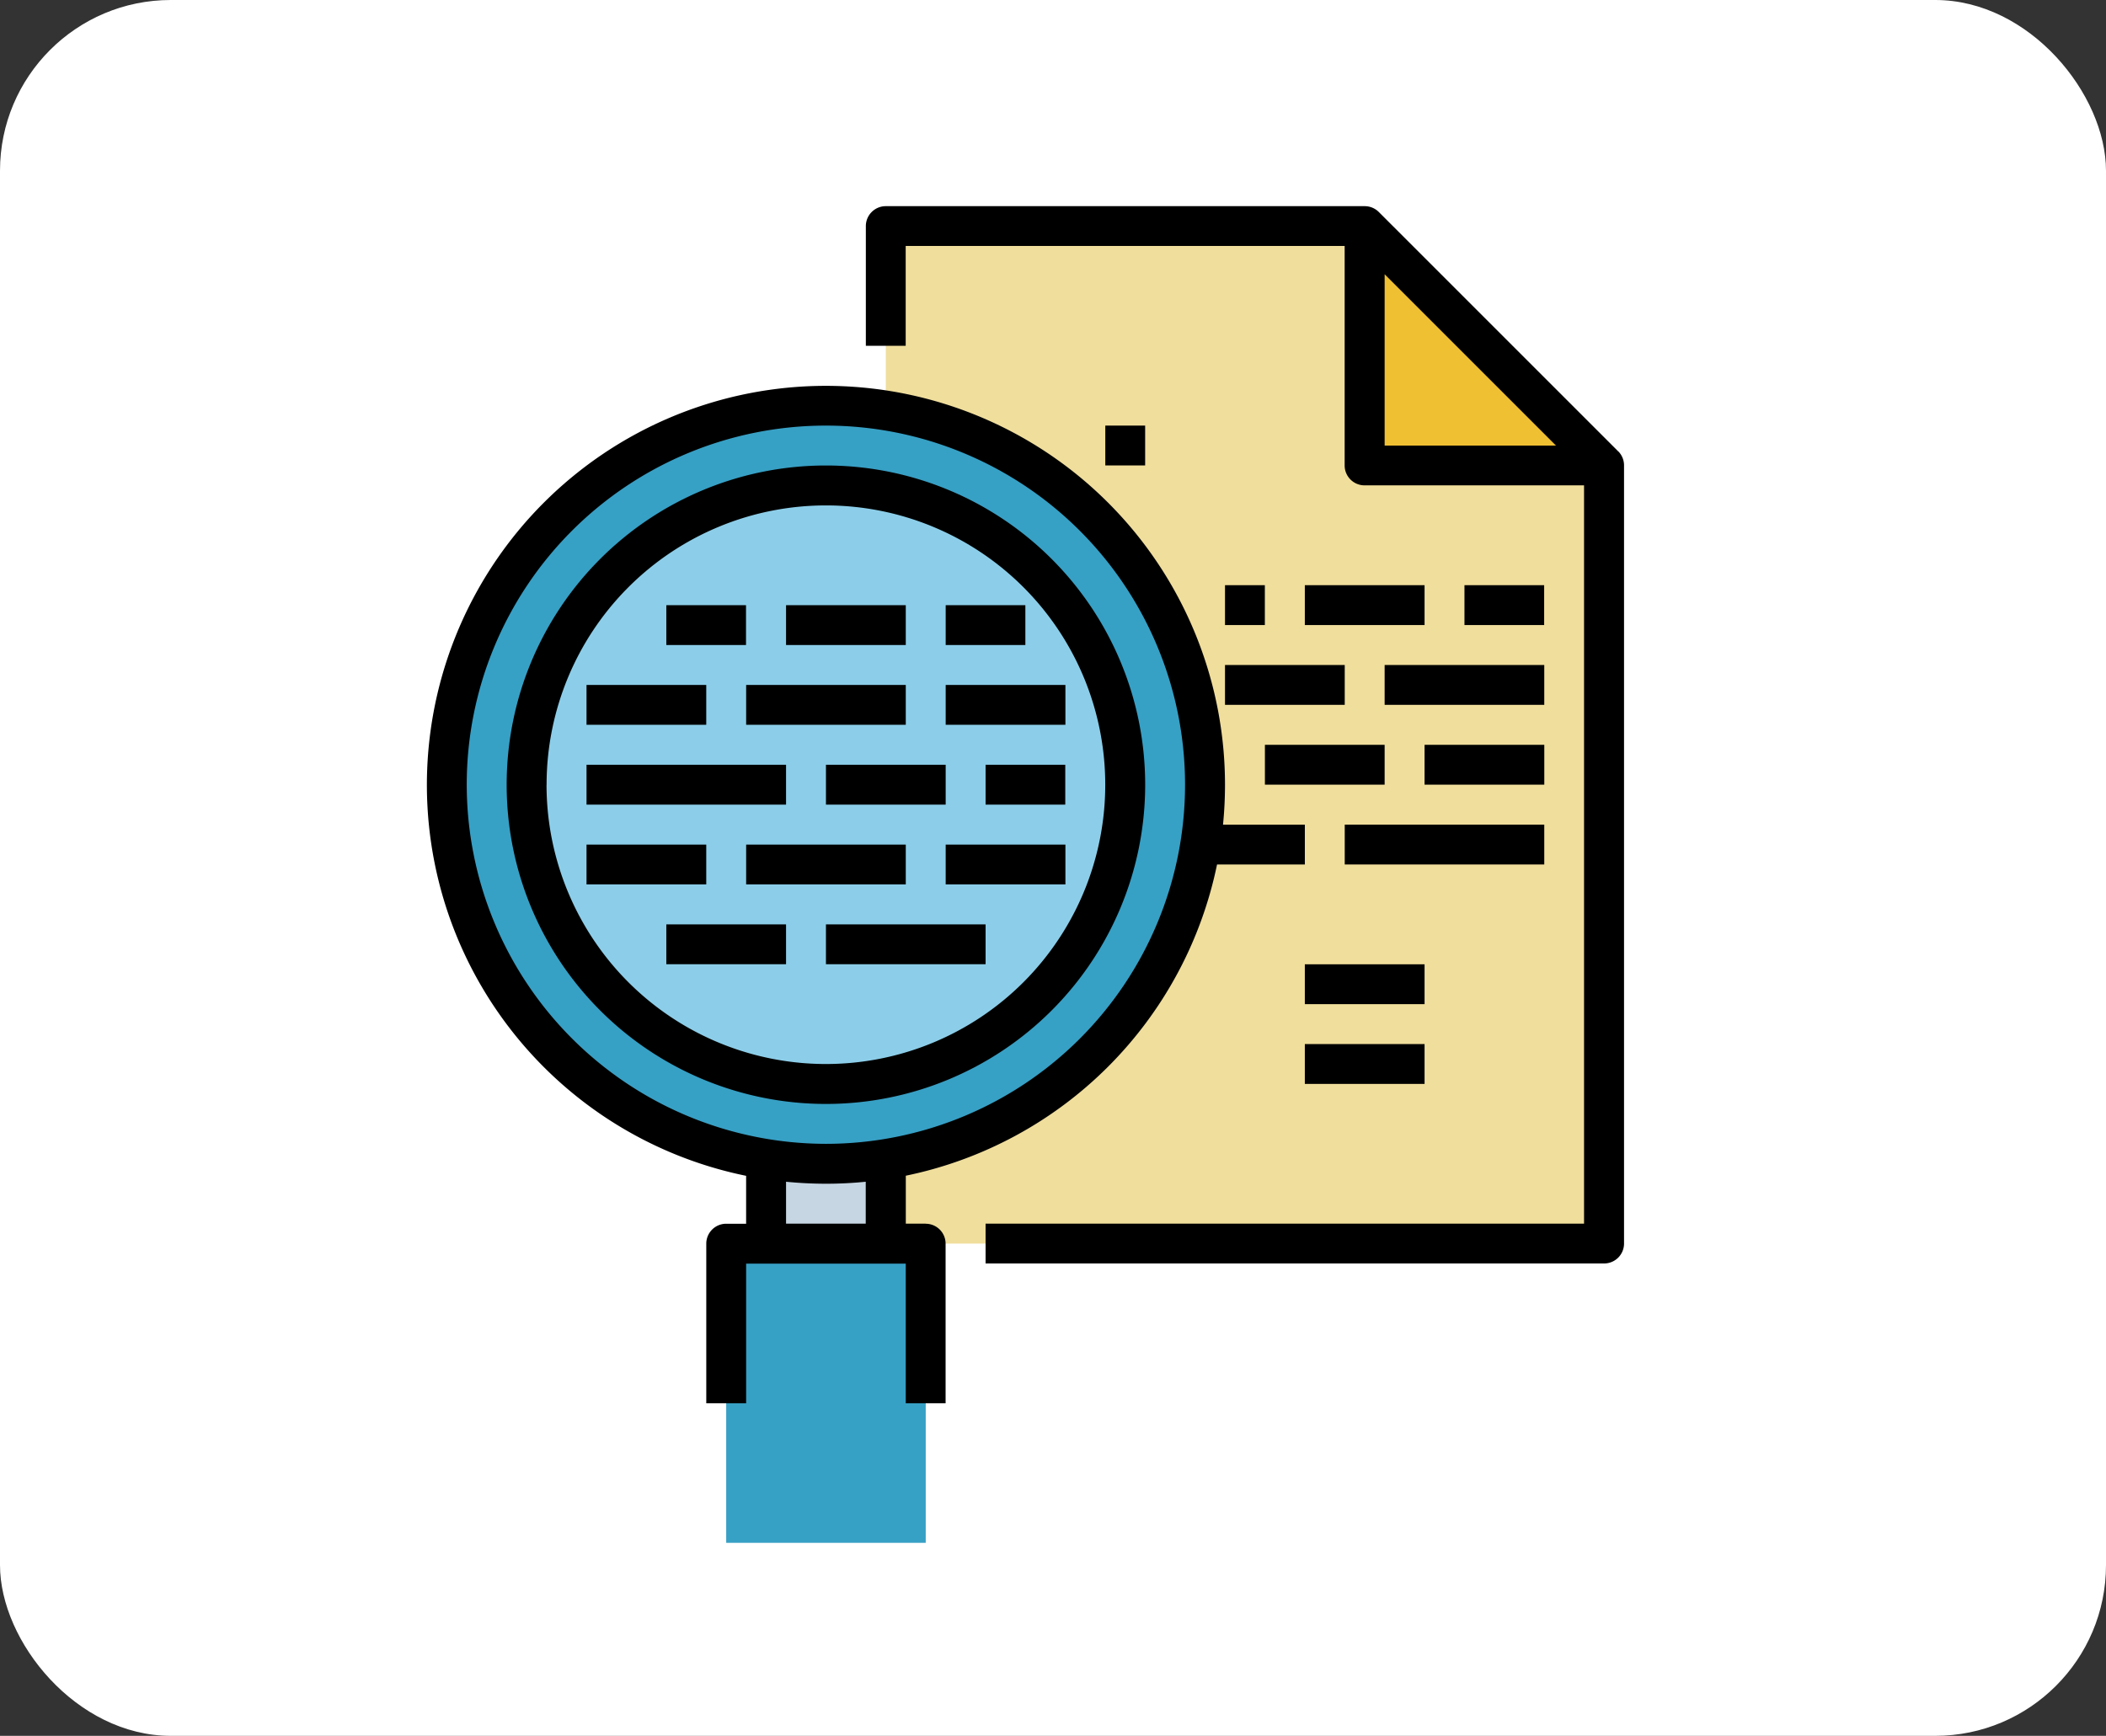 <svg xmlns="http://www.w3.org/2000/svg" width="74" height="61" viewBox="0 0 74 61">
  <rect x="0" y="0" width="74" height="61" fill="#333333" stroke="none"/>
  <g id="Grupo_1070745" data-name="Grupo 1070745" transform="translate(-191 -1462)">
    <g id="Grupo_1070744" data-name="Grupo 1070744" transform="translate(0 -437.201)">
      <rect id="Rectángulo_36213" data-name="Rectángulo 36213" width="74" height="61" rx="6" transform="translate(191 1899.201)" fill="#fff"/>
    </g>
    <path id="Trazado_773723" data-name="Trazado 773723" d="M225.24,32.413,216.827,24H200V59.756h25.24Z" transform="translate(22.125 1445.945)" fill="#f0de9c"/>
    <path id="Trazado_773724" data-name="Trazado 773724" d="M392,24v8.413h8.413Z" transform="translate(-153.048 1445.945)" fill="#f0c033"/>
    <path id="Trazado_773725" data-name="Trazado 773725" d="M152,384h4.207v4.207H152Z" transform="translate(65.919 1117.495)" fill="#c6d6e2"/>
    <circle id="Elipse_8321" data-name="Elipse 8321" cx="13.429" cy="13.429" r="13.429" transform="translate(206.814 1476.339)" fill="#37a0c5"/>
    <path id="Trazado_773726" data-name="Trazado 773726" d="M136,432h7.011v10.517H136Z" transform="translate(80.517 1073.701)" fill="#37a0c5"/>
    <circle id="Elipse_8322" data-name="Elipse 8322" cx="10.58" cy="10.58" r="10.58" transform="translate(209.255 1478.78)" fill="#8ccee9"/>
    <path id="Trazado_773727" data-name="Trazado 773727" d="M218.437,24.619l-8.413-8.413a.7.7,0,0,0-.5-.205H192.7a.7.7,0,0,0-.7.7v4.207h1.4V17.4h15.424v7.712a.7.7,0,0,0,.7.7h7.712V51.756H196.207v1.4h21.734a.7.7,0,0,0,.7-.7V25.114a.7.7,0,0,0-.205-.5Zm-8.208-6.225,6.02,6.02h-6.02Z" transform="translate(29.424 1453.244)"/>
    <path id="Trazado_773728" data-name="Trazado 773728" d="M288,104h1.4v1.4H288Z" transform="translate(-58.162 1372.956)"/>
    <path id="Trazado_773729" data-name="Trazado 773729" d="M336,168h1.4v1.4H336Z" transform="translate(-101.956 1314.565)"/>
    <path id="Trazado_773730" data-name="Trazado 773730" d="M368,168h4.207v1.4H368Z" transform="translate(-131.151 1314.565)"/>
    <path id="Trazado_773731" data-name="Trazado 773731" d="M432,168h2.8v1.4H432Z" transform="translate(-189.542 1314.565)"/>
    <path id="Trazado_773732" data-name="Trazado 773732" d="M336,200h4.207v1.4H336Z" transform="translate(-101.956 1285.369)"/>
    <path id="Trazado_773733" data-name="Trazado 773733" d="M400,200h5.609v1.4H400Z" transform="translate(-160.347 1285.369)"/>
    <path id="Trazado_773734" data-name="Trazado 773734" d="M352,232h4.207v1.4H352Z" transform="translate(-116.554 1256.174)"/>
    <path id="Trazado_773735" data-name="Trazado 773735" d="M416,232h4.207v1.4H416Z" transform="translate(-174.944 1256.174)"/>
    <path id="Trazado_773736" data-name="Trazado 773736" d="M384,264h7.011v1.4H384Z" transform="translate(-145.749 1226.979)"/>
    <path id="Trazado_773737" data-name="Trazado 773737" d="M368,320h4.207v1.4H368Z" transform="translate(-131.151 1175.887)"/>
    <path id="Trazado_773738" data-name="Trazado 773738" d="M368,352h4.207v1.4H368Z" transform="translate(-131.151 1146.69)"/>
    <path id="Trazado_773739" data-name="Trazado 773739" d="M33.528,117.446h-.7v-1.684a14.064,14.064,0,0,0,10.936-10.936h3.086v-1.4H43.974q.069-.692.07-1.4a14.022,14.022,0,1,0-16.827,13.74v1.684h-.7a.7.7,0,0,0-.7.7v5.609h1.4v-4.908h5.609v4.908h1.4v-5.609a.7.7,0,0,0-.7-.7ZM17.4,102.022a12.62,12.62,0,1,1,12.62,12.62A12.634,12.634,0,0,1,17.4,102.022ZM28.62,115.974q.692.069,1.4.07a13.952,13.952,0,0,0,1.4-.07v1.472h-2.8Z" transform="translate(190 1387.554)"/>
    <path id="Trazado_773740" data-name="Trazado 773740" d="M70.435,131.218a11.218,11.218,0,1,0-11.218,11.218A11.218,11.218,0,0,0,70.435,131.218Zm-21.033,0a9.815,9.815,0,1,1,9.815,9.815A9.816,9.816,0,0,1,49.4,131.218Z" transform="translate(160.804 1358.358)"/>
    <path id="Trazado_773741" data-name="Trazado 773741" d="M112,176h2.8v1.4H112Z" transform="translate(102.413 1307.267)"/>
    <path id="Trazado_773742" data-name="Trazado 773742" d="M160,176h4.207v1.4H160Z" transform="translate(58.62 1307.267)"/>
    <path id="Trazado_773743" data-name="Trazado 773743" d="M224,176h2.8v1.4H224Z" transform="translate(0.229 1307.267)"/>
    <path id="Trazado_773744" data-name="Trazado 773744" d="M80,208h4.207v1.4H80Z" transform="translate(131.609 1278.07)"/>
    <path id="Trazado_773745" data-name="Trazado 773745" d="M144,208h5.609v1.4H144Z" transform="translate(73.218 1278.07)"/>
    <path id="Trazado_773746" data-name="Trazado 773746" d="M224,208h4.207v1.4H224Z" transform="translate(0.229 1278.07)"/>
    <path id="Trazado_773747" data-name="Trazado 773747" d="M80,240h7.011v1.4H80Z" transform="translate(131.609 1248.875)"/>
    <path id="Trazado_773748" data-name="Trazado 773748" d="M176,240h4.207v1.4H176Z" transform="translate(44.022 1248.875)"/>
    <path id="Trazado_773749" data-name="Trazado 773749" d="M240,240h2.8v1.4H240Z" transform="translate(-14.369 1248.875)"/>
    <path id="Trazado_773750" data-name="Trazado 773750" d="M80,272h4.207v1.4H80Z" transform="translate(131.609 1219.68)"/>
    <path id="Trazado_773751" data-name="Trazado 773751" d="M144,272h5.609v1.4H144Z" transform="translate(73.218 1219.68)"/>
    <path id="Trazado_773752" data-name="Trazado 773752" d="M224,272h4.207v1.4H224Z" transform="translate(0.229 1219.68)"/>
    <path id="Trazado_773753" data-name="Trazado 773753" d="M112,304h4.207v1.4H112Z" transform="translate(102.413 1190.484)"/>
    <path id="Trazado_773754" data-name="Trazado 773754" d="M176,304h5.609v1.4H176Z" transform="translate(44.022 1190.484)"/>
  </g>
</svg>
